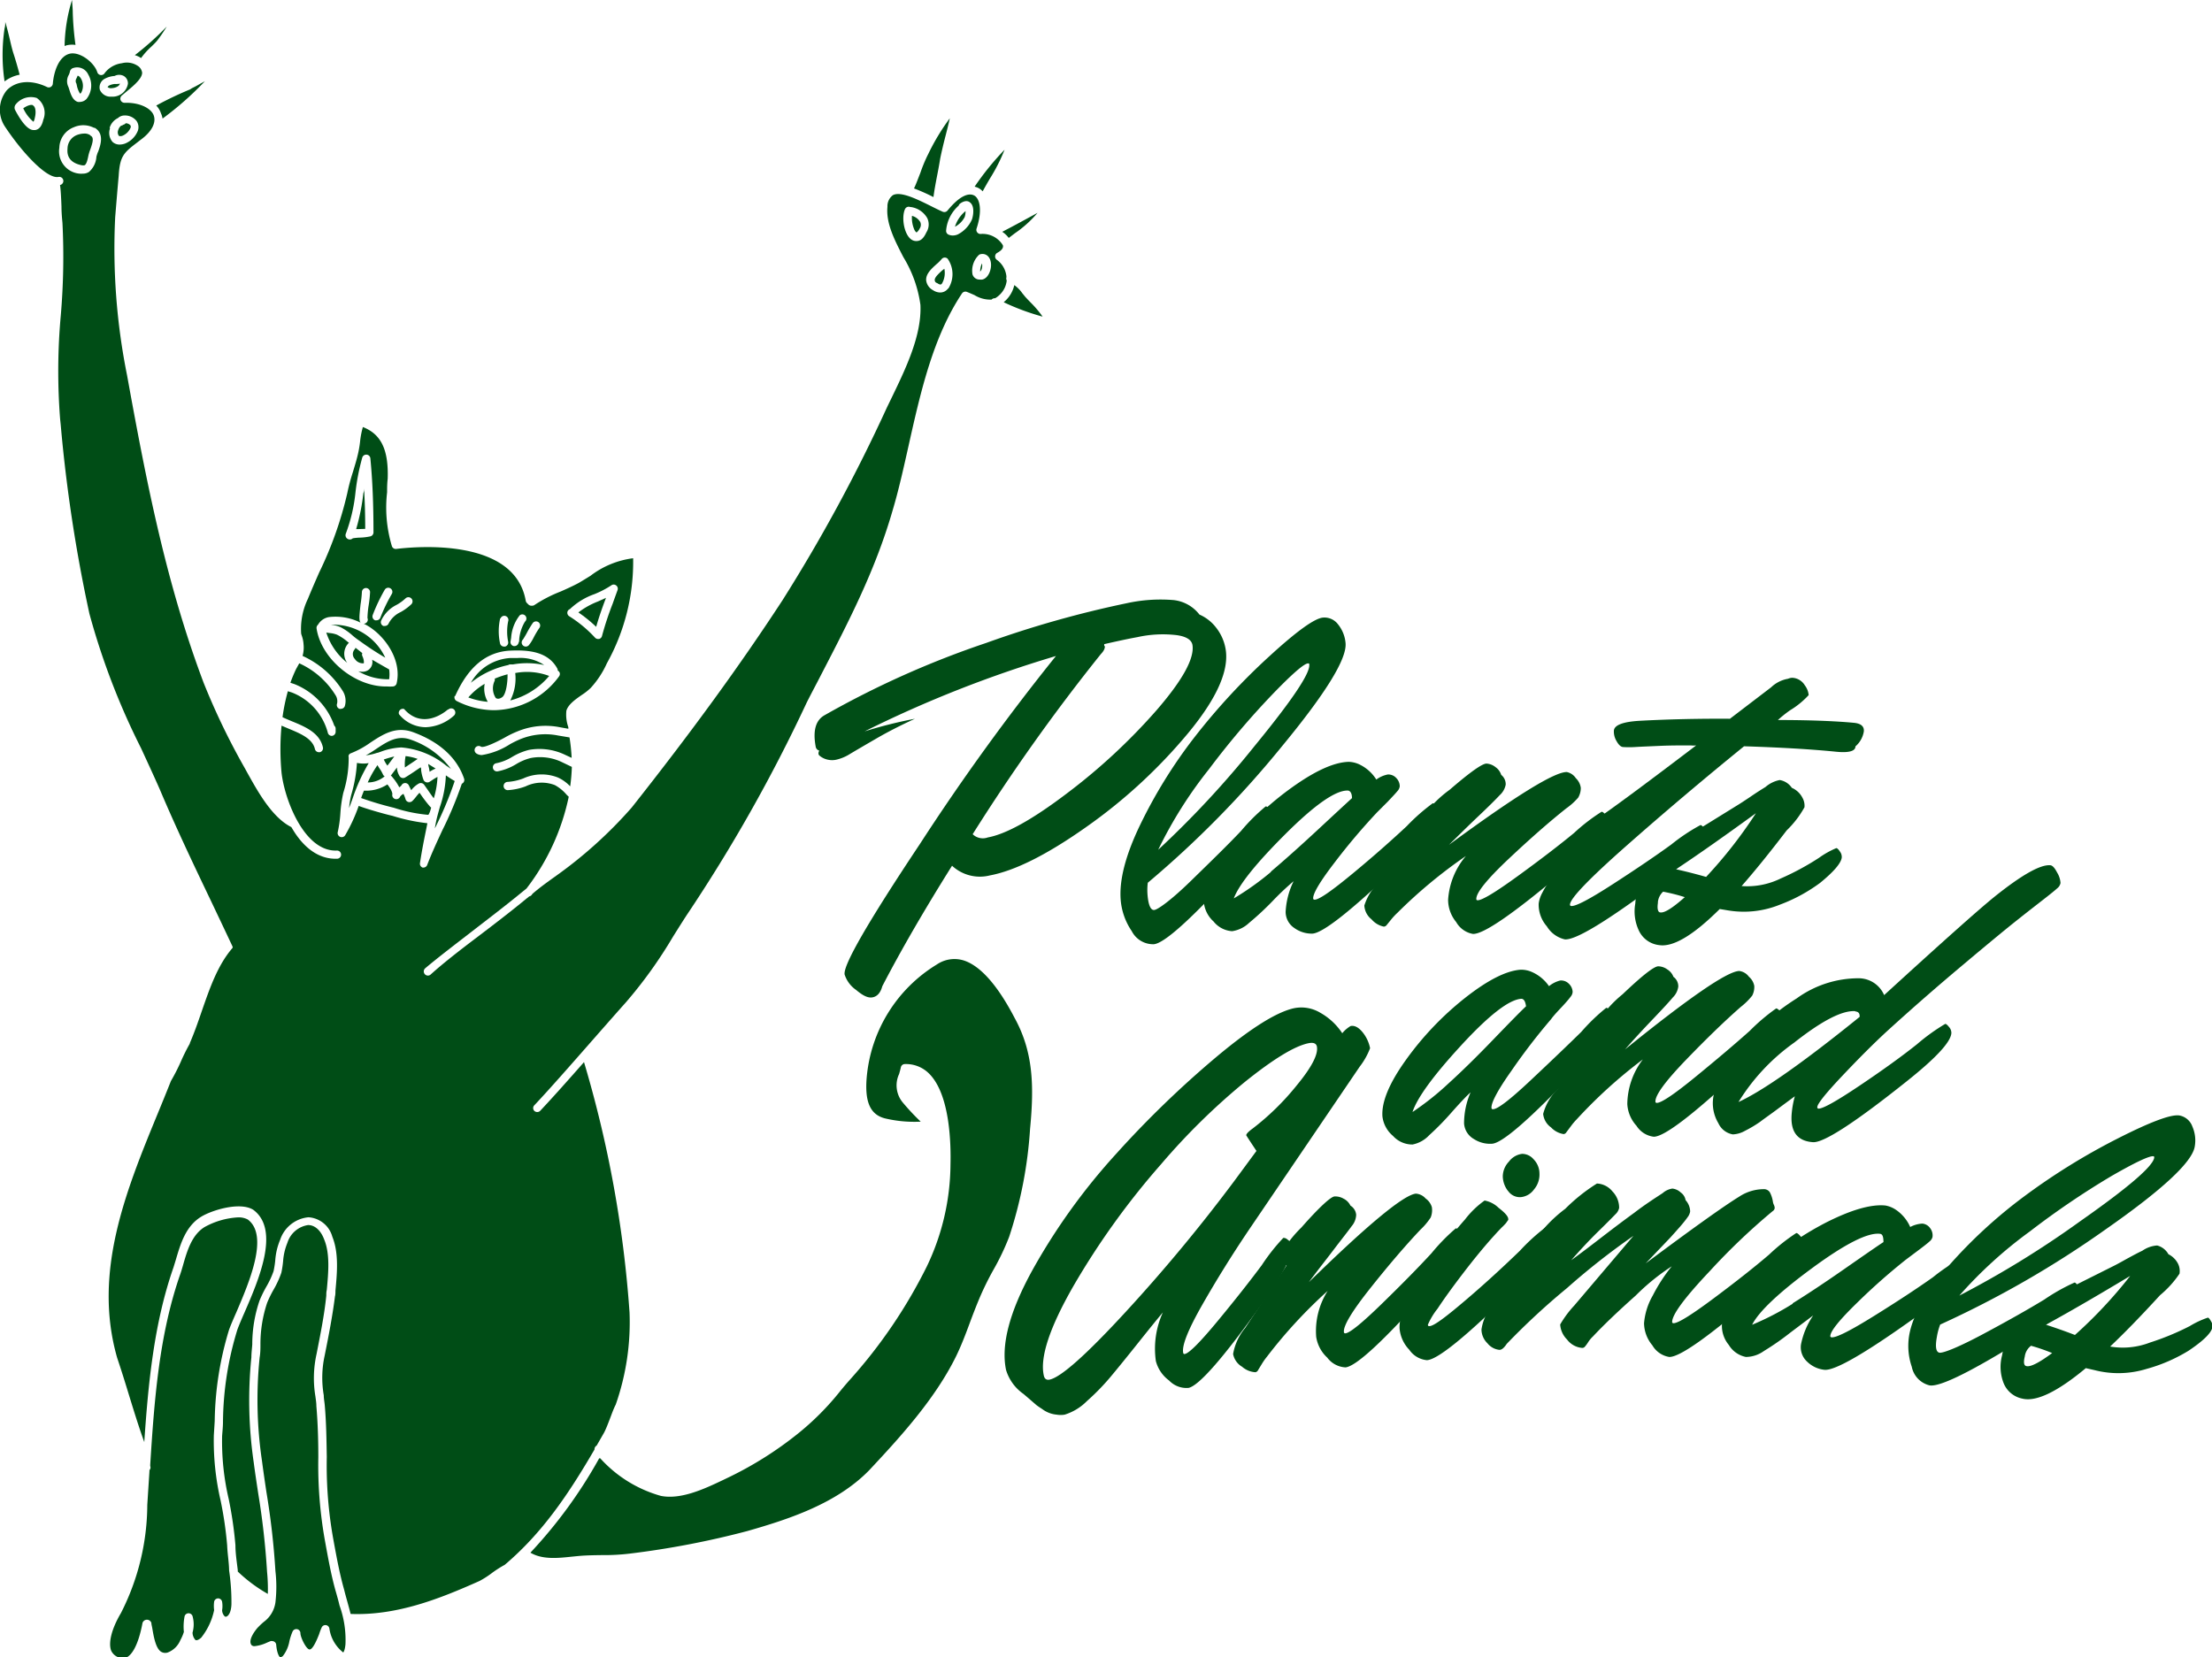 <svg id="Layer_1" data-name="Layer 1" xmlns="http://www.w3.org/2000/svg" viewBox="0 0 227.37 170.39"><defs><style>.cls-1{fill:#004d16}</style></defs><path class="cls-1" d="M127.43 69.29a4.87 4.87 0 0 1 1 2.19q.61 3.33-3.87 8.73a54 54 0 0 1-10.49 9.65q-6 4.23-9.88 4.95a4.2 4.2 0 0 1-3.87-1Q96 100.7 93.15 106.2c-.18.67-.52 1.05-1 1.14s-1-.18-1.69-.76a3.07 3.07 0 0 1-1.18-1.58Q89 103.61 97 91.6a234.32 234.32 0 0 1 14-19.35A122 122 0 0 0 91.33 80a46 46 0 0 1 5.18-1.3q-2.19 1-4 2.05t-2.65 1.55a4.54 4.54 0 0 1-1.44.61 2 2 0 0 1-.86 0 1.94 1.94 0 0 1-.68-.28c-.18-.12-.27-.21-.28-.28a.47.47 0 0 1 .08-.37.51.51 0 0 1-.38-.44q-.45-2.45.93-3.21a94.85 94.85 0 0 1 16.59-7.42 107.18 107.18 0 0 1 14.42-4.08 16.26 16.26 0 0 1 4.85-.33 3.88 3.88 0 0 1 2.66 1.49 4.32 4.32 0 0 1 1.68 1.3zM104 90.9q2.84-.52 8.09-4.5a61.14 61.14 0 0 0 9.28-8.61q4-4.63 3.66-6.69c-.1-.52-.65-.87-1.66-1a12.11 12.11 0 0 0-4 .21q-1.18.21-3.41.72v.15l.07.09c0 .2-.1.46-.42.79a198.65 198.65 0 0 0-13.17 18.51 1.5 1.5 0 0 0 1.56.33zM120.42 96.87c.09 1 .32 1.52.68 1.49s1.73-1 3.78-3 3.78-3.68 5.15-5.13a19.7 19.7 0 0 1 2.53-2.52c.1 0 .25.08.45.26a.88.88 0 0 1 .32.57q.12 1.39-3.8 5.69-6.84 7.51-8.47 7.65a2.47 2.47 0 0 1-2.27-1.35 6.65 6.65 0 0 1-1.13-3.15q-.27-3.08 2-7.78a50.66 50.66 0 0 1 5.58-9 66.7 66.7 0 0 1 7.67-8.3q4.25-3.9 5.55-4a1.75 1.75 0 0 1 1.54.7 3.53 3.53 0 0 1 .77 1.93q.21 2.43-6.56 10.63a103.83 103.83 0 0 1-13.77 14 6.14 6.14 0 0 0-.02 1.31zm11-15.37q5.74-7 5.62-8.35c0-.1 0-.14-.12-.14q-.59 0-3.58 3.09a83.81 83.81 0 0 0-6.59 7.76 44.2 44.2 0 0 0-5.24 8.31 99.22 99.22 0 0 0 9.91-10.67z" transform="translate(-2.46 -4.81)"/><path class="cls-1" d="M133.3 97.41a29.4 29.4 0 0 1-2.44 2.27 3.23 3.23 0 0 1-1.75.86 2.66 2.66 0 0 1-1.91-1 3.06 3.06 0 0 1-1-2q-.05-2.24 2.7-5.72a31.49 31.49 0 0 1 6.36-6.06q3.6-2.58 5.84-2.63a2.76 2.76 0 0 1 1.2.32 4.16 4.16 0 0 1 1.63 1.5 2.94 2.94 0 0 1 1.18-.52 1.1 1.1 0 0 1 .86.35 1.24 1.24 0 0 1 .37.86.88.88 0 0 1-.24.5c-.16.2-.51.57-1 1.09l-1.1 1.1a65.08 65.08 0 0 0-4.31 5.09q-2.27 2.95-2.25 3.74a.13.13 0 0 0 .15.14c.47 0 1.79-.93 4-2.76s4-3.43 5.46-4.79a20.07 20.07 0 0 1 2.68-2.36c.1 0 .24.1.43.29a.9.9 0 0 1 .29.59q0 1.4-4.15 5.43-7.3 7-8.94 7.09a3.06 3.06 0 0 1-1.86-.58 2 2 0 0 1-.89-1.65 8.05 8.05 0 0 1 .82-3.16 28.36 28.36 0 0 0-2.13 2.01zm-.2-3q2.05-1.73 4.85-4.33t3.48-3.22c0-.53-.2-.79-.47-.78q-1.89 0-6.39 4.49t-5.29 6.6a28.8 28.8 0 0 0 3.82-2.72z" transform="translate(-2.46 -4.81)"/><path class="cls-1" d="M146.11 98.64a7 7 0 0 0-.63.67l-.47.58a.4.4 0 0 1-.31.18 2.26 2.26 0 0 1-1.26-.75 1.93 1.93 0 0 1-.74-1.42 5.69 5.69 0 0 1 1.59-2.48l5.13-5.77a1.43 1.43 0 0 1-.45-1.22 12 12 0 0 1 2.5-2.43q3.15-2.72 3.8-2.69a1.64 1.64 0 0 1 .91.36 1.55 1.55 0 0 1 .59.8 1.23 1.23 0 0 1 .46 1 1.93 1.93 0 0 1-.62 1.09c-.4.43-1.13 1.16-2.21 2.18s-2.06 2-3 2.92q10.27-7.55 12.12-7.48a1.48 1.48 0 0 1 .92.63 1.68 1.68 0 0 1 .51 1 2 2 0 0 1-.27 1 6.78 6.78 0 0 1-1.22 1.1q-2.62 2.08-5.92 5.19t-3.33 4.1c0 .1 0 .15.14.16q.7 0 4.14-2.5t5.77-4.42a19.17 19.17 0 0 1 2.83-2.18c.1 0 .23.11.41.31a.89.89 0 0 1 .25.61q-.06 1.39-4.5 5.15-7.75 6.56-9.39 6.49a2.47 2.47 0 0 1-1.72-1.22 3.62 3.62 0 0 1-.83-2.28 7.69 7.69 0 0 1 1.83-4.51 50.15 50.15 0 0 0-7.03 5.83z" transform="translate(-2.46 -4.81)"/><path class="cls-1" d="M184.51 75.47a3.33 3.33 0 0 1 1.74-.88 1.12 1.12 0 0 1 .46-.1 1.59 1.59 0 0 1 1.27.78 1.91 1.91 0 0 1 .39 1 8.65 8.65 0 0 1-1.91 1.56 12.32 12.32 0 0 0-1.25 1c3.8 0 6.41.15 7.83.29.72.07 1.06.38 1 .9a2.57 2.57 0 0 1-.86 1.52c0 .5-.7.68-2 .55q-3.77-.38-9.45-.56-6.16 5-12 10.15t-5.89 6.11a.13.13 0 0 0 .13.16q.69.07 4.28-2.25t6-4.07a19.39 19.39 0 0 1 3-2c.1 0 .23.12.39.34a.89.89 0 0 1 .21.62q-.14 1.39-4.79 4.87-8.12 6.08-9.76 5.92a2.93 2.93 0 0 1-1.84-1.34 3.37 3.37 0 0 1-.84-2.34 3.21 3.21 0 0 1 .36-1.09 9.69 9.69 0 0 1 1.72-2.38c.47-.5.82-.87 1.06-1.09l1.24-1.08c.53-.51.84-.82.92-.91a4.33 4.33 0 0 1-.44-1.1c0-.16.62-.67 1.8-1.52q2.92-2.06 9.53-7.09a2.36 2.36 0 0 1-.55 0c-1.06 0-2.14 0-3.23.05s-1.93.08-2.54.12a9.4 9.4 0 0 1-1.16 0c-.27 0-.5-.24-.71-.62a1.89 1.89 0 0 1-.27-1.08q.09-.85 2.65-1 4.48-.24 9.28-.21z" transform="translate(-2.46 -4.81)"/><path class="cls-1" d="M179.23 98.26q-4.07 4.05-6.23 3.71a2.62 2.62 0 0 1-2.08-1.49 4.61 4.61 0 0 1-.37-2.78 4.7 4.7 0 0 1 1.69-3.36 2.93 2.93 0 0 1 1.76-.28 1.72 1.72 0 0 1-.09-1 3.17 3.17 0 0 1 1.69-2.1l5.53-3.42q.33-.2 1.27-.83c.62-.43 1.14-.75 1.54-1a3.13 3.13 0 0 1 1.46-.71 1.87 1.87 0 0 1 1.24.8 2.22 2.22 0 0 1 1.08 1 1.66 1.66 0 0 1 .22 1 10.11 10.11 0 0 1-1.83 2.38q-2.61 3.42-4.63 5.72a7.81 7.81 0 0 0 4-.77 27.22 27.22 0 0 0 3.95-2.13 9 9 0 0 1 1.78-1c.1 0 .23.13.38.36a.9.9 0 0 1 .18.63q-.14.88-2.22 2.58a16.75 16.75 0 0 1-4.13 2.24 9.86 9.86 0 0 1-5.29.6zm-6.35-.65c-.1.62 0 1 .25 1 .42.07 1.26-.46 2.51-1.57a18.39 18.39 0 0 0-2.23-.56 1.67 1.67 0 0 0-.54 1.13zm1.85-3.44q1.56.35 3.1.79a46.75 46.75 0 0 0 5.12-6.55q-5.02 3.65-8.22 5.77zM151.69 119.14a28.21 28.21 0 0 1-2.33 2.38 3.18 3.18 0 0 1-1.71.95 2.68 2.68 0 0 1-2-.88 3.09 3.09 0 0 1-1.09-2q-.16-2.24 2.43-5.84a31.56 31.56 0 0 1 6.06-6.35q3.48-2.74 5.71-2.9a2.72 2.72 0 0 1 1.22.26 4.16 4.16 0 0 1 1.7 1.43 3 3 0 0 1 1.15-.58 1.11 1.11 0 0 1 .87.31 1.24 1.24 0 0 1 .41.85.85.85 0 0 1-.21.51c-.15.21-.48.6-1 1.15s-.86.94-1 1.15a63.16 63.16 0 0 0-4.06 5.28c-1.42 2-2.11 3.31-2.07 3.84a.13.13 0 0 0 .16.14q.7 0 3.83-2.94t5.23-5a20.05 20.05 0 0 1 2.57-2.48c.1 0 .25.08.44.27a.89.89 0 0 1 .32.58q.1 1.39-3.89 5.62-7 7.39-8.6 7.5a3.06 3.06 0 0 1-1.88-.49 2 2 0 0 1-1-1.6 8 8 0 0 1 .67-3.19c-.39.34-1.05 1.04-1.93 2.03zm-.34-2.95q2-1.81 4.64-4.55t3.33-3.38c-.07-.53-.24-.78-.5-.77q-1.89.14-6.17 4.79t-5 6.85a29.08 29.08 0 0 0 3.7-2.94z" transform="translate(-2.46 -4.81)"/><path class="cls-1" d="M164.52 119.89a6.4 6.4 0 0 0-.59.7l-.45.6a.4.4 0 0 1-.29.21 2.28 2.28 0 0 1-1.3-.69 1.93 1.93 0 0 1-.81-1.39 5.73 5.73 0 0 1 1.48-2.55l4.83-6a1.43 1.43 0 0 1-.51-1.19 12.16 12.16 0 0 1 2.37-2.56q3-2.86 3.66-2.87a1.62 1.62 0 0 1 .93.32 1.5 1.5 0 0 1 .63.76 1.21 1.21 0 0 1 .5 1 1.91 1.91 0 0 1-.56 1.12q-.57.68-2.1 2.28t-2.81 3.06q9.89-8 11.73-8.06a1.46 1.46 0 0 1 1 .59 1.64 1.64 0 0 1 .55.94 1.92 1.92 0 0 1-.21 1 6.63 6.63 0 0 1-1.16 1.15q-2.52 2.21-5.66 5.47t-3.13 4.26a.13.13 0 0 0 .15.15q.7 0 4-2.7t5.54-4.7a20.43 20.43 0 0 1 2.72-2.31c.1 0 .24.1.43.3a.88.88 0 0 1 .28.59c0 .93-1.41 2.72-4.24 5.36q-7.41 6.94-9.05 6.94a2.45 2.45 0 0 1-1.78-1.13 3.6 3.6 0 0 1-.94-2.23 7.69 7.69 0 0 1 1.6-4.59 49.81 49.81 0 0 0-6.81 6.17z" transform="translate(-2.46 -4.81)"/><path class="cls-1" d="M185.26 118.76c-.77.58-1.39 1-1.87 1.37a12.49 12.49 0 0 1-1.54.92 2.8 2.8 0 0 1-1.27.38 2 2 0 0 1-1.49-1.15 4 4 0 0 1-.56-2.34q.15-2.09 2.61-5.16a24.43 24.43 0 0 1 6-5.33 10.83 10.83 0 0 1 6.41-2.07 2.85 2.85 0 0 1 2.58 1.73Q205 99 207.47 97q4.18-3.35 5.72-3.24c.23 0 .47.27.72.75a2.36 2.36 0 0 1 .35 1.07.89.89 0 0 1-.34.55c-.21.2-.72.61-1.53 1.24s-1.79 1.39-2.94 2.31-2.9 2.37-5.28 4.37-5 4.27-7.82 6.84q-2 1.85-4.54 4.54t-2.55 3.19a.13.13 0 0 0 .14.16q.69 0 4.22-2.37t5.89-4.25a20.35 20.35 0 0 1 2.9-2.09c.1 0 .23.12.4.33a.91.91 0 0 1 .23.62q-.1 1.39-4.65 5-7.94 6.33-9.58 6.21c-1.59-.11-2.32-1.07-2.19-2.85a9.72 9.72 0 0 1 .33-1.87q-.53.39-1.69 1.25zm7.9-10q-2-.14-6.27 3.23a21 21 0 0 0-5.73 6.11q3.77-1.73 12.45-8.75.04-.53-.45-.56zM119.42 142.9q-1.73 2.17-2.81 3.46a23.34 23.34 0 0 1-2.43 2.49 5.53 5.53 0 0 1-2.28 1.39 2.44 2.44 0 0 1-.83 0 2.88 2.88 0 0 1-1.49-.58c-.34-.22-.54-.36-.62-.43l-.68-.59-.62-.53a4.63 4.63 0 0 1-1.79-2.47q-.8-3.85 2.67-10.18a63.74 63.74 0 0 1 8.62-12 103.51 103.51 0 0 1 10.41-10.06q5.26-4.39 7.94-4.95a3.78 3.78 0 0 1 2.67.48 6.53 6.53 0 0 1 2.25 2.1 3.16 3.16 0 0 1 .86-.74c.39-.08.79.12 1.19.59a3.76 3.76 0 0 1 .81 1.69 7.38 7.38 0 0 1-1.07 1.9l-11.35 16.72q-2.56 3.79-4.79 7.69t-2 5a.13.13 0 0 0 .18.12c.45-.09 1.59-1.24 3.4-3.43s3.31-4.1 4.5-5.7a20.08 20.08 0 0 1 2.21-2.8c.1 0 .26 0 .48.21a.91.91 0 0 1 .39.53q.28 1.37-3.1 6.09-5.9 8.25-7.51 8.59a2.46 2.46 0 0 1-2-.76 3.61 3.61 0 0 1-1.36-2 9 9 0 0 1 .72-5q-.84 1-2.57 3.17zm12.19-19.77q-1-1.51-1.05-1.61c0-.13.2-.36.67-.7a26.44 26.44 0 0 0 4.52-4.43q2.31-2.8 2.07-4-.11-.49-.88-.33-2.14.45-6.55 4a68.32 68.32 0 0 0-8.58 8.43 79.16 79.16 0 0 0-9.06 12.61q-3.61 6.32-3 9.11c.07.35.28.5.6.43q1.75-.37 7.78-6.92a169.72 169.72 0 0 0 11.15-13.43z" transform="translate(-2.46 -4.81)"/><path class="cls-1" d="M132.7 144.27a6.49 6.49 0 0 0-.53.75l-.39.64a.39.39 0 0 1-.28.22 2.27 2.27 0 0 1-1.36-.56 1.94 1.94 0 0 1-.93-1.31 5.7 5.7 0 0 1 1.24-2.68l4.26-6.43a1.43 1.43 0 0 1-.61-1.14 12.22 12.22 0 0 1 2.13-2.76c1.83-2.08 3-3.14 3.39-3.19a1.68 1.68 0 0 1 .95.23 1.53 1.53 0 0 1 .7.71 1.23 1.23 0 0 1 .59.94 1.89 1.89 0 0 1-.46 1.17c-.34.48-1 1.3-1.88 2.46s-1.76 2.26-2.52 3.3q9.12-8.91 11-9.1a1.47 1.47 0 0 1 1 .5 1.66 1.66 0 0 1 .64.89 2 2 0 0 1-.12 1.06 6.77 6.77 0 0 1-1.05 1.25q-2.31 2.44-5.14 6t-2.73 4.52a.13.13 0 0 0 .16.14q.69-.07 3.75-3.05t5.09-5.18a20 20 0 0 1 2.5-2.56c.1 0 .25.07.45.25a.89.89 0 0 1 .34.57q.14 1.39-3.74 5.73-6.75 7.57-8.38 7.74a2.48 2.48 0 0 1-1.88-1 3.65 3.65 0 0 1-1.14-2.14 7.68 7.68 0 0 1 1.18-4.72 49.7 49.7 0 0 0-6.23 6.75z" transform="translate(-2.46 -4.81)"/><path class="cls-1" d="M149.13 144.64a2.46 2.46 0 0 1-1.81-1.07 3.61 3.61 0 0 1-1-2.2q-.08-2 2.4-5.59a54.85 54.85 0 0 1 4.34-5.62 9.34 9.34 0 0 1 2-1.93 2.77 2.77 0 0 1 1.43.74c.65.5 1 .89 1 1.15a.21.21 0 0 1 0 .1.4.4 0 0 1-.07.1l-.09.13a1.39 1.39 0 0 1-.19.23 4.22 4.22 0 0 1-.31.31l-.45.47-.57.63q-1.38 1.55-3 3.67t-2.58 3.58a7.21 7.21 0 0 0-1 1.66.13.13 0 0 0 .16.14c.46 0 1.77-1 3.92-2.84s3.93-3.51 5.37-4.9a20.18 20.18 0 0 1 2.64-2.41c.1 0 .24.09.44.28a.87.87 0 0 1 .3.59q.06 1.39-4 5.51-7.28 7.2-8.93 7.27zm8.34-17.39a2.54 2.54 0 0 1-.54-1.49 2.23 2.23 0 0 1 .63-1.53 2 2 0 0 1 1.36-.8 1.55 1.55 0 0 1 1.17.55 2.1 2.1 0 0 1 .61 1.47 2.36 2.36 0 0 1-.57 1.65 1.87 1.87 0 0 1-1.36.78 1.46 1.46 0 0 1-1.29-.63z" transform="translate(-2.46 -4.81)"/><path class="cls-1" d="M170.59 138q-2.76 2.46-4.4 4.21a3 3 0 0 0-.47.56 3.79 3.79 0 0 1-.34.47.35.35 0 0 1-.28.14 2.16 2.16 0 0 1-1.57-.87 2.38 2.38 0 0 1-.7-1.54 10.82 10.82 0 0 1 1.45-1.95l6.08-7.16a72.75 72.75 0 0 0-6.83 5.37 72.29 72.29 0 0 0-6.19 5.73c-.28.42-.53.63-.76.62a1.82 1.82 0 0 1-1.23-.68 2 2 0 0 1-.61-1.41 4.78 4.78 0 0 1 1.31-2.66q1.39-1.65 3.12-3.62l1.93-2.21a1.51 1.51 0 0 1-.46-1.26 14.22 14.22 0 0 1 2.71-2.66 18.38 18.38 0 0 1 3.26-2.6 2.18 2.18 0 0 1 1.6.82 2.4 2.4 0 0 1 .68 1.69 1.24 1.24 0 0 1-.39.66c-.26.27-.83.85-1.72 1.72s-1.83 1.87-2.82 3q1.07-.77 3-2.26t3.51-2.64c1-.77 2-1.42 2.89-2a1.94 1.94 0 0 1 1-.47 1.48 1.48 0 0 1 .86.4 1.2 1.2 0 0 1 .5.79 1.79 1.79 0 0 1 .47 1.16 1.28 1.28 0 0 1-.26.59c-.18.26-.45.6-.8 1s-.7.79-1 1.12l-1.28 1.34-1.23 1.29q7.28-5.43 9.61-6.86a4.62 4.62 0 0 1 2.51-.77.72.72 0 0 1 .64.32 3.09 3.09 0 0 1 .32 1 1.12 1.12 0 0 0 .09.28.87.87 0 0 1 .09.32.42.42 0 0 1-.21.34 66.33 66.33 0 0 0-6.45 6.15q-3.85 4.07-3.88 5.22a.13.13 0 0 0 .15.15q.69 0 4.11-2.55t5.7-4.5a19.87 19.87 0 0 1 2.8-2.22c.1 0 .24.11.41.31a.89.89 0 0 1 .26.6q0 1.39-4.43 5.21-7.66 6.66-9.3 6.62a2.45 2.45 0 0 1-1.73-1.19 3.62 3.62 0 0 1-.86-2.27 6.83 6.83 0 0 1 .9-2.86 17 17 0 0 1 1.95-3 22.81 22.81 0 0 0-3.71 3.01z" transform="translate(-2.46 -4.81)"/><path class="cls-1" d="M186.51 141.79a27.22 27.22 0 0 1-2.74 1.91 3.21 3.21 0 0 1-1.85.61 2.66 2.66 0 0 1-1.76-1.24 3.07 3.07 0 0 1-.7-2.17q.26-2.23 3.49-5.28a31.34 31.34 0 0 1 7.15-5.1q3.93-2 6.16-1.78a2.82 2.82 0 0 1 1.15.49 4.17 4.17 0 0 1 1.4 1.72 3 3 0 0 1 1.25-.35 1.11 1.11 0 0 1 .8.47 1.22 1.22 0 0 1 .24.91.84.84 0 0 1-.31.46c-.19.18-.59.49-1.19.94l-1.24.93a63.54 63.54 0 0 0-5 4.42c-1.78 1.73-2.7 2.86-2.76 3.39a.13.13 0 0 0 .13.17q.7.08 4.32-2.17t6.09-4a19.42 19.42 0 0 1 3-2c.1 0 .22.13.38.34a.9.9 0 0 1 .2.63q-.16 1.38-4.88 4.79-8.23 5.94-9.86 5.75a3 3 0 0 1-1.76-.83 2 2 0 0 1-.64-1.76 8 8 0 0 1 1.26-3c-.51.38-1.28.96-2.33 1.75zm.22-3q2.28-1.41 5.42-3.6t3.91-2.69c0-.53-.09-.82-.35-.85q-1.88-.23-7 3.54t-6.15 5.81a28.18 28.18 0 0 0 4.17-2.16z" transform="translate(-2.46 -4.81)"/><path class="cls-1" d="M201.55 142.25c-.18 1-.1 1.55.26 1.62s1.94-.55 4.45-1.89 4.62-2.53 6.33-3.57a20 20 0 0 1 3.11-1.75c.1 0 .22.14.36.37a.88.88 0 0 1 .16.64Q216 139 211 142.13q-8.59 5.4-10.21 5.1a2.46 2.46 0 0 1-1.82-1.91 6.63 6.63 0 0 1-.25-3.33q.56-3 4-7a50.16 50.16 0 0 1 7.78-7.17 67 67 0 0 1 9.6-5.95q5.15-2.62 6.41-2.38a1.76 1.76 0 0 1 1.31 1.15 3.56 3.56 0 0 1 .23 2.07q-.44 2.4-9.16 8.49a103.44 103.44 0 0 1-17 9.78 6.53 6.53 0 0 0-.34 1.27zm14.7-11.87q7.38-5.17 7.64-6.54c0-.1 0-.15-.07-.16q-.59-.11-4.27 2a84.23 84.23 0 0 0-8.42 5.71 44.57 44.57 0 0 0-7.27 6.61 99.24 99.24 0 0 0 12.39-7.62z" transform="translate(-2.46 -4.81)"/><path class="cls-1" d="M216.86 145.46q-4.41 3.67-6.54 3.13a2.62 2.62 0 0 1-1.94-1.67 4.57 4.57 0 0 1-.12-2.8 4.68 4.68 0 0 1 2-3.2 2.94 2.94 0 0 1 1.77-.11 1.7 1.7 0 0 1 0-1 3.18 3.18 0 0 1 1.87-1.94l5.81-2.91q.35-.17 1.33-.72c.66-.36 1.2-.65 1.63-.85a3 3 0 0 1 1.52-.54 1.84 1.84 0 0 1 1.16.9 2.2 2.2 0 0 1 1 1 1.68 1.68 0 0 1 .14 1 10.37 10.37 0 0 1-2 2.21q-2.9 3.17-5.13 5.28a7.78 7.78 0 0 0 4.09-.41 26.88 26.88 0 0 0 4.09-1.69 9.05 9.05 0 0 1 1.86-.87c.1 0 .21.16.34.39a.89.89 0 0 1 .12.65q-.22.87-2.44 2.36a16.69 16.69 0 0 1-4.32 1.87 9.83 9.83 0 0 1-5.32.13zm-6.27-1.21c-.15.61-.1.95.16 1q.63.16 2.65-1.34a19 19 0 0 0-2.17-.75 1.64 1.64 0 0 0-.64 1.08zm2.15-3.26q1.52.49 3 1.06a46.72 46.72 0 0 0 5.68-6.07q-5.29 3.18-8.67 5.02zM37.1 70.06a2.67 2.67 0 0 0-.75-.17l-.35-.05a6.54 6.54 0 0 0 2.15 3.11 1.57 1.57 0 0 1 .07-1.95.39.39 0 0 1 .11-.1l-.16-.13a5.36 5.36 0 0 0-1.07-.71zM64.64 66.56l.11-.29-.84.38a8.14 8.14 0 0 0-2 1.12 14.07 14.07 0 0 1 1.83 1.48c.26-.91.57-1.81.9-2.69zM10.38 13.7a2.5 2.5 0 0 0 .31.74l.1-.07a1.48 1.48 0 0 0 0-1.47c-.13-.22-.25-.29-.35-.31a3 3 0 0 1-.12.28.5.5 0 0 0 0 .54zM5.85 15.63c-.21-.11-.64.06-1 .31a3.9 3.9 0 0 0 1.05 1.39 1.22 1.22 0 0 0 .14-.41c.12-.45.13-1.13-.21-1.28zM53.31 74.58a.42.42 0 0 1 0 .21 1.8 1.8 0 0 0 .12 1.79c.05 0 .22.19.64-.09s.58-1.62.56-2.36a9.9 9.9 0 0 0-1.32.45zM11.72 18.7a1 1 0 0 0-.59-.16 2.24 2.24 0 0 0-.79.16 1.52 1.52 0 0 0-.94 1.39c-.09.91.39 1.48 1.42 1.7.24.05.32 0 .35 0 .21-.14.31-.66.38-1a4.43 4.43 0 0 1 .19-.61c.27-.76.36-1.18.1-1.38a.32.32 0 0 1-.12-.1zM14.78 13.39a.48.48 0 0 1-.18.05h-.12a.49.49 0 0 1-.19 0 1.69 1.69 0 0 0-.61.16c-.12.08-.16.15-.16.16a.53.53 0 0 0 .43.11c.35-.01.81-.2.83-.48zM55.42 74a4.94 4.94 0 0 1-.51 2.82 7.75 7.75 0 0 0 4-2.52 6.48 6.48 0 0 0-3.49-.3zM40 59.18Q40 57 39.88 55c0 .17 0 .33-.07.5a21.3 21.3 0 0 1-.74 3.7h.29zM38.71 70.15a7.18 7.18 0 0 0 .71.54 31 31 0 0 0 2.64 1.73 5.86 5.86 0 0 0-5.61-3.38 3.05 3.05 0 0 1 1 .24 5.85 5.85 0 0 1 1.26.87zM52.28 75.11a6.66 6.66 0 0 0-1.68 1.4 7.52 7.52 0 0 0 2 .45 2.67 2.67 0 0 1-.32-1.85zM55 73.12a.46.46 0 0 1 .16 0 8.23 8.23 0 0 1 3.24.06 4.38 4.38 0 0 0-2.79-.72h-.75a5 5 0 0 0-4 2.54 9.14 9.14 0 0 1 3.84-1.82.4.4 0 0 1 .3-.06zM15.06 18.76a1.56 1.56 0 0 0 .81-.79.29.29 0 0 0 0-.27.66.66 0 0 0-.49-.22.39.39 0 0 1-.24.15.45.45 0 0 1-.23.1.89.89 0 0 0-.3.46.61.61 0 0 0 .06.57c.08.09.33.03.39 0zM64.05 154.73a48.62 48.62 0 0 1-7.07 9.7c1.22.72 2.77.57 4.26.41l.71-.07c.8-.07 1.6-.08 2.36-.09a22.1 22.1 0 0 0 2.85-.15 89.47 89.47 0 0 0 12.11-2.32c4.31-1.23 9.19-2.83 12.53-6.25 3-3.21 6.73-7.23 8.94-11.73.54-1.11 1-2.32 1.43-3.49.28-.75.58-1.53.89-2.28a29.78 29.78 0 0 1 1.52-3.12 24.92 24.92 0 0 0 1.61-3.38 44.26 44.26 0 0 0 2.15-11.1c.43-4.44.32-7.9-1.56-11.35-.69-1.31-2.79-5.29-5.39-6a3.22 3.22 0 0 0-2.63.45 15.14 15.14 0 0 0-7.21 11.59c-.22 2.54.36 3.84 1.86 4.23a13.06 13.06 0 0 0 3.69.34 23.69 23.69 0 0 1-1.87-2 2.75 2.75 0 0 1-.35-2.9c.06-.22.13-.45.18-.69a.42.42 0 0 1 .4-.33 3.35 3.35 0 0 1 2.52 1c2.14 2.16 2.23 7.23 2.18 9.31A24.55 24.55 0 0 1 97.73 135a51.93 51.93 0 0 1-7.88 11.62c-.35.39-.68.78-1 1.17a27.81 27.81 0 0 1-4.52 4.52 37.08 37.08 0 0 1-6.84 4.31l-.79.38c-1.91.91-4.29 2-6.32 1.59a13.19 13.19 0 0 1-6.22-3.86zM103.47 24.48c.24-.45.5-.9.76-1.34a18.1 18.1 0 0 0 1.49-2.94 28.76 28.76 0 0 0-3.08 3.8 1.64 1.64 0 0 1 .43.16 1.63 1.63 0 0 1 .4.32zM106.15 29.27l.63-.48a11.58 11.58 0 0 0 2.33-2.1c-1.19.65-2.41 1.32-3.63 1.95a2.7 2.7 0 0 1 .67.63zM19.17 17a32.55 32.55 0 0 0 4.35-3.84l-.55.3c-.24.14-.5.28-.77.41L22 14a35.91 35.91 0 0 0-3.48 1.66 2.12 2.12 0 0 1 .49.81 2 2 0 0 1 .16.53zM98.76 23c.12-.61.24-1.24.34-1.87.16-.8.36-1.61.56-2.39.15-.58.3-1.17.43-1.77a22.43 22.43 0 0 0-2.21 3.66l-.11.22a15.68 15.68 0 0 0-.7 1.71c-.3.77-.49 1.28-.66 1.62a19.84 19.84 0 0 1 2 .89c.08-.64.21-1.34.35-2.07zM25.81 163.68a38.48 38.48 0 0 0-.68-4.64 27 27 0 0 1-.69-6.68l.09-1.45a33.45 33.45 0 0 1 1.47-9.38c.17-.48.43-1.08.74-1.78 1.28-3 3.42-7.9 1.19-9.57a2 2 0 0 0-1-.22 8 8 0 0 0-3.45 1c-1.3.81-1.78 2.41-2.23 4-.08.27-.16.55-.25.81-2.19 6.24-2.68 13-3.1 19.64v.11a.41.41 0 0 1-.08.43 1.28 1.28 0 0 1 0 .13l-.22 3.43a24.67 24.67 0 0 1-2.71 11.13c-1 1.69-1.3 3.1-1 3.87a1.36 1.36 0 0 0 1 .75.86.86 0 0 0 .7-.13c.64-.42 1.18-1.66 1.52-3.48a.48.48 0 0 1 .91 0c0 .16.06.34.09.53.14.82.34 2.06.9 2.43a.82.82 0 0 0 .67.09 2.29 2.29 0 0 0 1.32-1.28 4.5 4.5 0 0 0 .36-.84 5.58 5.58 0 0 1 .07-1.59.42.42 0 0 1 .39-.33.43.43 0 0 1 .43.29 3.12 3.12 0 0 1 0 1.7 1.18 1.18 0 0 0 .3.76c.11.06.32 0 .59-.24a6.76 6.76 0 0 0 1.33-2.83 3.38 3.38 0 0 1 0-.86.42.42 0 0 1 .41-.35.42.42 0 0 1 .41.35 2.61 2.61 0 0 1 0 .87.94.94 0 0 0 .27.63.2.2 0 0 0 .22 0c.2-.1.44-.48.47-1.24a22.17 22.17 0 0 0-.24-3.48c-.01-.83-.17-1.72-.2-2.58zM37 168.51c-.49-1.69-.81-3.51-1.13-5.26a43.86 43.86 0 0 1-.69-8.62c0-1.73-.05-3.51-.2-5.27 0-.35-.06-.68-.1-1A11.43 11.43 0 0 1 35 144c.39-2 .8-4 1-6 0-.18 0-.38.05-.58.16-1.73.35-3.68-.26-5.17-.37-1-1-1.5-1.66-1.5a2.63 2.63 0 0 0-2.13 1.83 6.1 6.1 0 0 0-.44 1.88 10.22 10.22 0 0 1-.18 1.19 9.81 9.81 0 0 1-.81 1.76 11.73 11.73 0 0 0-.65 1.33 13.35 13.35 0 0 0-.69 4.26c0 .43 0 .88-.08 1.35a42.77 42.77 0 0 0 .24 10.65c.14 1.07.3 2.17.46 3.23a78.07 78.07 0 0 1 .92 8.09 14 14 0 0 1 0 3.23 3 3 0 0 1-1.2 2 7.29 7.29 0 0 0-.67.64c-.23.28-1 1.26-.57 1.76a.42.42 0 0 0 .31.09 4 4 0 0 0 1.3-.38l.34-.14a.42.42 0 0 1 .15 0 .41.41 0 0 1 .22.06.4.4 0 0 1 .2.32c.08.89.32 1.28.43 1.28a.49.49 0 0 0 .26-.13 3.44 3.44 0 0 0 .67-1.53 6 6 0 0 1 .33-1 .43.43 0 0 1 .48-.22.42.42 0 0 1 .32.41c0 .42.59 1.64.93 1.67s.77-1 1-1.59a5.22 5.22 0 0 1 .26-.68.42.42 0 0 1 .45-.23.42.42 0 0 1 .34.37 3.79 3.79 0 0 0 1.42 2.44s.16-.14.23-.83a10.44 10.44 0 0 0-.61-4c-.12-.51-.24-.93-.36-1.35zM4.48 12.49c-.2-.76-.42-1.53-.67-2.29-.13-.43-.23-.87-.34-1.34S3.18 7.64 3 7.07c0 .21 0 .43-.07.65a18.35 18.35 0 0 0 0 5.46 3.63 3.63 0 0 1 1.55-.69zM18 9.62c.25-.24.49-.47.65-.68a15.42 15.42 0 0 0 .95-1.4 29.81 29.81 0 0 1-3.28 2.94 2.12 2.12 0 0 1 .64.3A7.38 7.38 0 0 1 18 9.62zM10.22 9.43a31.72 31.72 0 0 1-.28-3.28c0-.44-.05-.89-.08-1.34a17 17 0 0 0-.76 4.73l.2-.07a2.35 2.35 0 0 1 .92-.04z" transform="translate(-2.46 -4.81)"/><path class="cls-1" d="M105.91 33.31a.46.46 0 0 1 0-.09 2.41 2.41 0 0 0-1-1.71.42.42 0 0 1-.16-.37.41.41 0 0 1 .22-.34c.46-.25.66-.52.57-.79a2.45 2.45 0 0 0-2.26-1.15.41.41 0 0 1-.37-.16.42.42 0 0 1-.07-.39c.63-1.9.32-3.1-.24-3.4s-1.48 0-2.74 1.54a.42.42 0 0 1-.49.13c-.4-.17-.83-.39-1.29-.62-1.37-.68-3.07-1.52-3.85-1.08a1.42 1.42 0 0 0-.55 1.19c-.16 1.68.71 3.38 1.64 5.18a12.68 12.68 0 0 1 1.75 4.91c.14 3.11-1.48 6.48-2.92 9.46l-.51 1.05a168.68 168.68 0 0 1-10.75 19.85c-4.35 6.66-9.27 13.43-15.49 21.3a45.25 45.25 0 0 1-7.74 7c-.81.58-1.66 1.18-2.46 1.87l-.08.11a.4.4 0 0 1-.26.16l-.32.26c-1.68 1.38-3.43 2.72-5.12 4s-3.42 2.62-4.7 3.78a.42.42 0 0 1-.6-.05.43.43 0 0 1 .05-.6c1.33-1.12 3-2.39 4.73-3.73s3.43-2.63 5.1-4l.58-.47a23.21 23.21 0 0 0 4.34-9.43l-.21-.2a4.22 4.22 0 0 0-1.22-1 3.77 3.77 0 0 0-3 .13 6.27 6.27 0 0 1-1.84.39.42.42 0 1 1 0-.85 5.57 5.57 0 0 0 1.59-.35 4.54 4.54 0 0 1 3.59-.09 4.13 4.13 0 0 1 1.24.9 18.54 18.54 0 0 0 .17-2l-1-.48a5.17 5.17 0 0 0-3.24-.43 5.41 5.41 0 0 0-1.49.63 5.73 5.73 0 0 1-1.91.74.42.42 0 1 1-.11-.84 5 5 0 0 0 1.62-.65 6.28 6.28 0 0 1 1.73-.72 6.09 6.09 0 0 1 3.71.51l.67.31a19.57 19.57 0 0 0-.22-2.1l-1.19-.2a6.75 6.75 0 0 0-3.87.38 10.14 10.14 0 0 0-1.08.53 7.5 7.5 0 0 1-2.86 1.1 1 1 0 0 1-.57-.16.42.42 0 0 1 .47-.7c.32.19 2-.68 2.56-1a9.71 9.71 0 0 1 1.19-.57 7.55 7.55 0 0 1 4.35-.43l.88.16v-.16a3.84 3.84 0 0 1-.2-1.71c.2-.64.91-1.14 1.6-1.62a5.85 5.85 0 0 0 .9-.71A9.49 9.49 0 0 0 64.84 73a21.45 21.45 0 0 0 2.7-10.8 9.07 9.07 0 0 0-4.38 1.8c-.42.26-.81.5-1.2.73-.59.32-1.24.61-1.87.89A14 14 0 0 0 57.41 67a.43.43 0 0 1-.25.08h-.08a.44.44 0 0 1-.3-.12l-.16-.16a.43.43 0 0 1-.12-.23c-1.14-6.51-11.28-5.57-13.3-5.33a.42.42 0 0 1-.46-.29 13.76 13.76 0 0 1-.49-5.54c0-.44 0-.89.06-1.37.1-3-.67-4.59-2.55-5.33a8.53 8.53 0 0 0-.29 1.52 11.05 11.05 0 0 1-.28 1.52c-.13.53-.3 1.06-.45 1.57a19.86 19.86 0 0 0-.58 2.18 38.33 38.33 0 0 1-2.89 8.16c-.39.89-.79 1.8-1.16 2.71a7.1 7.1 0 0 0-.7 3.48c0 .14.06.27.1.4a3.11 3.11 0 0 1 .15.78 3.18 3.18 0 0 1-.1 1.21 9.5 9.5 0 0 1 4.12 3.59 1.9 1.9 0 0 1 .22 1.58.43.43 0 0 1-.39.27.38.38 0 0 1-.16 0 .42.42 0 0 1-.24-.55 1.15 1.15 0 0 0-.18-.88A8.49 8.49 0 0 0 33.22 73l-.22.4-.1.18a14.05 14.05 0 0 0-.59 1.42l.42.14a7.11 7.11 0 0 1 4.09 4.27.41.41 0 0 1 .14.31v.32a.42.42 0 0 1-.39.42.42.42 0 0 1-.42-.35A6.12 6.12 0 0 0 32.46 76l-.41-.13a19.56 19.56 0 0 0-.55 2.67c.29.14.61.27.94.41 1.34.55 2.87 1.17 3.21 2.68a.42.42 0 0 1-.32.51h-.09a.42.42 0 0 1-.41-.33c-.25-1.08-1.5-1.59-2.7-2.09l-.73-.31a25.82 25.82 0 0 0 0 4.84c.31 2.77 2.35 8.14 5.68 8a.42.42 0 0 1 .44.4.42.42 0 0 1-.4.44c-1.79.07-3.42-1-4.71-3.25-2-1-3.45-3.66-4.54-5.61l-.23-.42A71.54 71.54 0 0 1 23.39 75c-3.81-10.11-5.82-20.29-7.87-31.61a66 66 0 0 1-1.22-16.26c.12-1.46.24-2.91.36-4.24.12-2 .49-2.36 1.9-3.43l.32-.25c1.13-.81 1.65-1.74 1.39-2.51s-1.48-1.37-3-1.32a.44.44 0 0 1-.41-.27.43.43 0 0 1 .11-.47l.51-.43c.68-.56 1.61-1.33 1.59-1.94a1 1 0 0 0-.5-.72 2 2 0 0 0-1.58-.24 2.63 2.63 0 0 0-1.76 1 .42.42 0 0 1-.77-.08c-.31-1-1.82-2.17-2.87-1.89S8 12.09 7.89 13.42a.43.43 0 0 1-.22.33.41.41 0 0 1-.39 0c-1.61-.77-3.19-.64-4.13.35A3.15 3.15 0 0 0 3 17.87c1.78 2.67 4.29 5.36 5.47 5.13a.42.42 0 1 1 .16.83c.07.46.11 1.16.15 2.22 0 .64.06 1.25.1 1.67a70.53 70.53 0 0 1-.17 9.5 63.21 63.21 0 0 0-.07 10.67l.06.58a155.64 155.64 0 0 0 2.95 19.43 73.59 73.59 0 0 0 5.31 13.83c.63 1.37 1.29 2.79 1.92 4.22 1.61 3.81 3.43 7.64 5.2 11.34.75 1.58 1.53 3.22 2.29 4.84v.12c-1.53 1.77-2.33 4.09-3.18 6.54-.37 1.08-.76 2.2-1.22 3.26v.05a19.68 19.68 0 0 0-.94 1.89 20.06 20.06 0 0 1-1 1.95c-.44 1.11-.9 2.24-1.35 3.33-3.29 8-6.69 16.34-4.18 25.12.42 1.25.82 2.53 1.2 3.78.5 1.62 1 3.26 1.59 4.89.41-6.06 1-12.22 3-17.95.08-.25.16-.52.24-.78.48-1.62 1-3.45 2.6-4.43 1.12-.69 4-1.57 5.36-.72 2.79 2.06.57 7.19-.91 10.59-.3.68-.55 1.27-.72 1.73a33 33 0 0 0-1.48 9.5c0 .49-.06 1-.09 1.45a26 26 0 0 0 .68 6.47 40.35 40.35 0 0 1 .69 4.75c0 .83.14 1.71.24 2.55v.15a15.61 15.61 0 0 0 3.09 2.3 18 18 0 0 0-.08-2.28 78.68 78.68 0 0 0-.9-8c-.16-1.06-.33-2.16-.47-3.24a44 44 0 0 1-.24-10.81c0-.43.06-.88.09-1.31a13.94 13.94 0 0 1 .75-4.52 12.49 12.49 0 0 1 .7-1.43 9 9 0 0 0 .74-1.59 9.93 9.93 0 0 0 .17-1.08 6.68 6.68 0 0 1 .5-2.13 3.4 3.4 0 0 1 2.92-2.33 2.72 2.72 0 0 1 2.45 2c.68 1.68.49 3.73.32 5.55 0 .2 0 .4-.05.59-.25 2-.66 4.1-1.06 6.09a10.61 10.61 0 0 0-.09 4.07c0 .33.07.67.1 1 .16 1.79.18 3.59.21 5.33a42.78 42.78 0 0 0 .67 8.47c.32 1.75.64 3.53 1.12 5.21.1.42.22.83.34 1.27s.22.79.32 1.2c4.78.18 9.17-1.57 13.25-3.39a9.55 9.55 0 0 0 1.25-.8 11.24 11.24 0 0 1 1.34-.86c3.91-3.31 6.59-7.33 9.23-11.86a.43.43 0 0 1 .22-.4l.78-1.36c.22-.44.39-.9.58-1.39s.36-1 .6-1.46a25.63 25.63 0 0 0 1.42-9.48A118.83 118.83 0 0 0 62.49 114c-1.68 1.91-3.3 3.73-4.5 5a.41.41 0 0 1-.31.13.43.43 0 0 1-.29-.11.41.41 0 0 1 0-.59c1.52-1.61 3.73-4.13 5.87-6.57 1.3-1.48 2.53-2.88 3.53-4a46.28 46.28 0 0 0 4.85-6.76c.44-.7.89-1.42 1.37-2.16a163.62 163.62 0 0 0 12.36-21.88c.5-1 1-1.92 1.48-2.86 2.86-5.52 5.57-10.73 7.35-16.88.63-2.1 1.12-4.32 1.65-6.68 1.23-5.5 2.51-11.19 5.49-15.66a.42.42 0 0 1 .51-.16c.28.11.53.22.78.33a3.1 3.1 0 0 0 1.75.46.47.47 0 0 1 .37-.14 2.48 2.48 0 0 0 .51-.4 2.34 2.34 0 0 0 .68-1.43.46.46 0 0 1-.03-.33zM60.83 67.6a.44.44 0 0 1 .21-.17 7 7 0 0 1 2.52-1.54 9.88 9.88 0 0 0 1.73-.9.41.41 0 0 1 .5 0 .42.42 0 0 1 .15.48c-.17.47-.34.93-.5 1.39a31.5 31.5 0 0 0-1.1 3.33.42.42 0 0 1-.31.31h-.1a.42.42 0 0 1-.31-.14A13 13 0 0 0 61 68.18a.42.42 0 0 1-.17-.58zM6.91 17.12c-.14.64-.42 1-.84 1.06h-.13C5.63 18.19 5 18 4 16.09a.53.53 0 0 1 .07-.54 2 2 0 0 1 2.16-.67 1.85 1.85 0 0 1 .68 2.24zm2.62-4.61a1.49 1.49 0 0 0 .12-.35.41.41 0 0 1 .14-.24.38.38 0 0 1 .21-.12 1.25 1.25 0 0 1 1.53.67 2.23 2.23 0 0 1-.19 2.53 1 1 0 0 1-.67.29.78.78 0 0 1-.2 0c-.54-.15-.75-.82-.9-1.31l-.08-.24a1.3 1.3 0 0 1 .04-1.23zm3 7.92a4.1 4.1 0 0 0-.16.49 2.25 2.25 0 0 1-.76 1.56 1.09 1.09 0 0 1-.62.18 1.72 1.72 0 0 1-.37 0A2.3 2.3 0 0 1 8.56 20a2.31 2.31 0 0 1 1.49-2.11 2.4 2.4 0 0 1 2.07.06h.08c1.01.61.59 1.79.34 2.48zm.2-6.37a1 1 0 0 1 .51-1.16 2.46 2.46 0 0 1 1-.28 1 1 0 0 1 .94 0 .88.88 0 0 1 .43.8 1.6 1.6 0 0 1-1.55 1.33h-.2a1.18 1.18 0 0 1-1.12-.68zm1 3.89a1.63 1.63 0 0 1 .85-1 1 1 0 0 1 .67-.27 1.52 1.52 0 0 1 1.25.57 1.12 1.12 0 0 1 .13 1 2.37 2.37 0 0 1-1.32 1.32 1.64 1.64 0 0 1-.54.1 1.06 1.06 0 0 1-.74-.27 1.41 1.41 0 0 1-.26-1.4zm43.5 50.9a.42.42 0 0 1 .66.53 9.34 9.34 0 0 0-.59 1 4.39 4.39 0 0 1-.49.77.43.43 0 0 1-.3.13.42.42 0 0 1-.3-.72c.05-.07.23-.37.36-.6a10.53 10.53 0 0 1 .66-1.11zM55 70.38a4.17 4.17 0 0 1 .88-2.31.42.42 0 0 1 .59.05.43.43 0 0 1-.05.6 4.21 4.21 0 0 0-.59 1.81c0 .12 0 .25-.07.36a.42.42 0 0 1-.41.34h-.08a.42.42 0 0 1-.33-.5zm-1.09-2a.42.42 0 0 1 .55-.23.43.43 0 0 1 .23.55 5.36 5.36 0 0 0 0 2.07.43.43 0 0 1-.31.51h-.11a.42.42 0 0 1-.41-.32 6 6 0 0 1 .01-2.57zm-4.67 8c1.34-3 3.17-4.53 5.6-4.68 1.88-.09 3.93.06 4.9 1.83a.4.4 0 0 1 .05.22.41.41 0 0 1 .21.25.43.43 0 0 1-.08.35 8.4 8.4 0 0 1-6.68 3.47 8.57 8.57 0 0 1-3.83-.94.42.42 0 0 1-.21-.53zm-.7 1.38a.42.42 0 0 1 .6 0 .43.43 0 0 1 0 .6 4.57 4.57 0 0 1-2.93 1.21 3.56 3.56 0 0 1-2.74-1.34.42.42 0 0 1 .53-.53c1.43 1.64 3.26 1.09 4.51.04zM43.21 67a4.61 4.61 0 0 0 .93-.67.42.42 0 1 1 .6.6 5.49 5.49 0 0 1-1.09.8 2.61 2.61 0 0 0-1.24 1.17.41.41 0 0 1-.39.26.41.41 0 0 1-.16 0 .42.42 0 0 1-.22-.55A3.39 3.39 0 0 1 43.21 67zM42 65.45a.42.42 0 0 1 .74.41 17.42 17.42 0 0 0-1.18 2.44.42.42 0 0 1-.4.28h-.14a.42.42 0 0 1-.25-.54A17.92 17.92 0 0 1 42 65.45zm-4-5.76a17 17 0 0 0 1-4.26 22.42 22.42 0 0 1 .7-3.59.43.43 0 0 1 .45-.29.42.42 0 0 1 .38.38c.22 2.25.32 4.74.32 7.61a.42.42 0 0 1-.32.41 5.93 5.93 0 0 1-1.11.13 5.33 5.33 0 0 0-.7.07.43.43 0 0 1-.3.12.42.42 0 0 1-.24-.07.43.43 0 0 1-.18-.51zm-3 9.73a.43.43 0 0 1 .15-.39 1.61 1.61 0 0 1 1.11-.78 5.74 5.74 0 0 1 3.26.57c-.17-.25-.13-.67 0-1.87a12 12 0 0 0 .14-1.27.42.42 0 0 1 .42-.42.43.43 0 0 1 .42.42 11.81 11.81 0 0 1-.14 1.32 10 10 0 0 0-.13 1.34.42.42 0 0 1-.38.59 5.2 5.2 0 0 1 .89.54c1.58 1.16 3 3.41 2.49 5.59a.42.42 0 0 1-.36.32 4.82 4.82 0 0 1-.64 0c-3.23.07-6.74-2.78-7.23-5.96zm10.63 24.11c.19-1.26.42-2.41.67-3.63l.09-.46a19 19 0 0 1-3.59-.76c-.41-.09-1.31-.33-2.2-.6-.6-.18-1-.32-1.27-.42a17.17 17.17 0 0 1-1.38 3 .42.42 0 0 1-.77-.32 12.65 12.65 0 0 0 .27-1.95 13.14 13.14 0 0 1 .3-2.08 11.76 11.76 0 0 0 .55-3.65.41.41 0 0 1 0-.21.4.4 0 0 1 .22-.2 9.1 9.1 0 0 0 2-1.09c1.29-.85 2.62-1.73 4.4-1.08s4.3 2 5.24 4.77a.41.41 0 0 1-.12.46.36.36 0 0 1-.11.07 38.41 38.41 0 0 1-2 4.78c-.54 1.16-1.1 2.37-1.57 3.6A.43.43 0 0 1 46 94h-.1a.42.42 0 0 1-.27-.47zm51-63.94a.85.85 0 0 1-.38-.09c-.83-.41-1.17-2.28-.77-3.18a.42.42 0 0 1 .56-.22h.09a2.32 2.32 0 0 1 1.64 1.13 1.51 1.51 0 0 1-.09 1.47c-.33.73-.68.89-1.02.89zm3.28 4.88a1 1 0 0 1-.81.41 1.36 1.36 0 0 1-.74-.24 1.33 1.33 0 0 1-.7-1c-.05-.67.54-1.2 1.06-1.67a3.88 3.88 0 0 0 .49-.48l.07-.08a.42.42 0 0 1 .59 0 2.77 2.77 0 0 1 .07 3.06zm1-5.56a1.32 1.32 0 0 1-.52.11 1.1 1.1 0 0 1-.43-.09.42.42 0 0 1-.25-.41 3.85 3.85 0 0 1 1.29-2.57.44.44 0 0 1 .16-.22c.53-.38.88-.23 1-.11.52.38.33 1.39.21 1.74a3.16 3.16 0 0 1-1.46 1.55zm2.51 4.64a1 1 0 0 1-.26 0 .75.75 0 0 1-.74-.54 2.24 2.24 0 0 1 .67-2 .4.4 0 0 1 .16-.07c.57-.12 1 .27 1.07.93s-.27 1.55-.9 1.68z" transform="translate(-2.46 -4.81)"/><path class="cls-1" d="M47.68 87.76c-.13.45-.25.88-.34 1.26s-.13.67-.2 1c0-.07.08-.15.11-.23a37 37 0 0 0 1.95-4.69c-.32-.18-.62-.38-.91-.58a11.14 11.14 0 0 1-.61 3.24zM107.85 35.33l-.31-.38a3.49 3.49 0 0 0-.82-.83 3.17 3.17 0 0 1-.87 1.56l-.22.2a23.87 23.87 0 0 0 4 1.48 10.89 10.89 0 0 0-1.14-1.36c-.23-.23-.44-.45-.64-.67zM41.28 82.2l.32-.11a6.81 6.81 0 0 1 2.11-.44 8.41 8.41 0 0 1 4.62 1.87l.48.33a8.62 8.62 0 0 0-4.13-3c-1.36-.5-2.41.19-3.62 1-.31.21-.63.42-1 .61a5.06 5.06 0 0 0 1.17-.26z" transform="translate(-2.46 -4.81)"/><path class="cls-1" d="M47.24 83.82l-.76-.47c0 .16.06.32.09.48l.05.32a3.7 3.7 0 0 1 .62-.33zM44.77 83.25l.62-.42a5.33 5.33 0 0 0-1.24-.29 4.43 4.43 0 0 0-.07 1.17zM100.62 28.12a2.34 2.34 0 0 0 1-1 1.9 1.9 0 0 0 .09-.61 3.33 3.33 0 0 0-1.09 1.61zM99.32 32.6c-.32.29-.8.72-.78 1s.2.27.31.35c.29.19.38.09.44 0a2.19 2.19 0 0 0 .24-1.51zM96.2 27a3 3 0 0 0 .22 1.36.74.74 0 0 0 .25.35 1.07 1.07 0 0 0 .32-.4.69.69 0 0 0 .06-.68 1.41 1.41 0 0 0-.85-.63zM46.78 87.83l-.09-.07a14.17 14.17 0 0 1-1-1.3l-.11-.15a4.46 4.46 0 0 0-.33.38 4.67 4.67 0 0 1-.4.46.43.43 0 0 1-.41.11.42.42 0 0 1-.3-.31 3.42 3.42 0 0 0-.2-.51h-.05a1.08 1.08 0 0 0-.3.26.42.42 0 0 1-.8-.25c0-.26-.26-.69-.51-1a4 4 0 0 1-2.41.64c-.1.25-.2.5-.29.76a33.62 33.62 0 0 0 3.36 1 15.93 15.93 0 0 0 3.55.73c.15-.22.22-.48.29-.75zM39.15 83.24a14.54 14.54 0 0 1-.59 3.3 9.46 9.46 0 0 0-.22 1.34c.13-.33.25-.65.37-1a18.81 18.81 0 0 1 1.65-3.62 3.33 3.33 0 0 1-1.21-.02zM41.6 84a6.2 6.2 0 0 1-.34-.53 10.55 10.55 0 0 0-1 1.78 2.74 2.74 0 0 0 1.74-.63.42.42 0 0 1-.16-.16 5 5 0 0 0-.24-.46zM42.45 83.3l.54-.72a10.07 10.07 0 0 0-1.08.31 3.72 3.72 0 0 0 .37.63zM39.85 73s.08-.27-.15-.76a.4.4 0 0 1 0-.29l-.7-.55a.47.47 0 0 1-.07.15.72.72 0 0 0 0 1 1 1 0 0 0 .92.45zM103.21 32.73a.7.7 0 0 0 .19-.4 1.09 1.09 0 0 0 0-.44 1.92 1.92 0 0 0-.19.84z" transform="translate(-2.46 -4.81)"/><path class="cls-1" d="M42.83 84.75a5.17 5.17 0 0 1 .67 1 1 1 0 0 0 .23-.21.42.42 0 0 1 .37-.23.42.42 0 0 1 .38.23c.07.15.16.32.25.51a2.52 2.52 0 0 1 .8-.7.43.43 0 0 1 .53.14l.36.51c.2.29.41.6.63.88a8.77 8.77 0 0 0 .38-2.2 4.8 4.8 0 0 0-.56.34l-.3.19a.44.44 0 0 1-.35 0A.43.43 0 0 1 46 85a4.23 4.23 0 0 1-.25-1c0-.11 0-.21-.05-.31l-.43.29c-.41.28-.83.56-1.17.76a.42.42 0 0 1-.55-.12 1.81 1.81 0 0 1-.29-.91l-.11.15-.52.69a.5.5 0 0 1 .13.11zM42.46 73.63c-.6-.34-1.17-.67-1.75-1a1 1 0 0 1-.39 1.06 1.08 1.08 0 0 1-.62.18 1.87 1.87 0 0 1-.41-.05 6 6 0 0 0 3.17.82 3.52 3.52 0 0 0 0-1.01z" transform="translate(-2.46 -4.81)"/></svg>